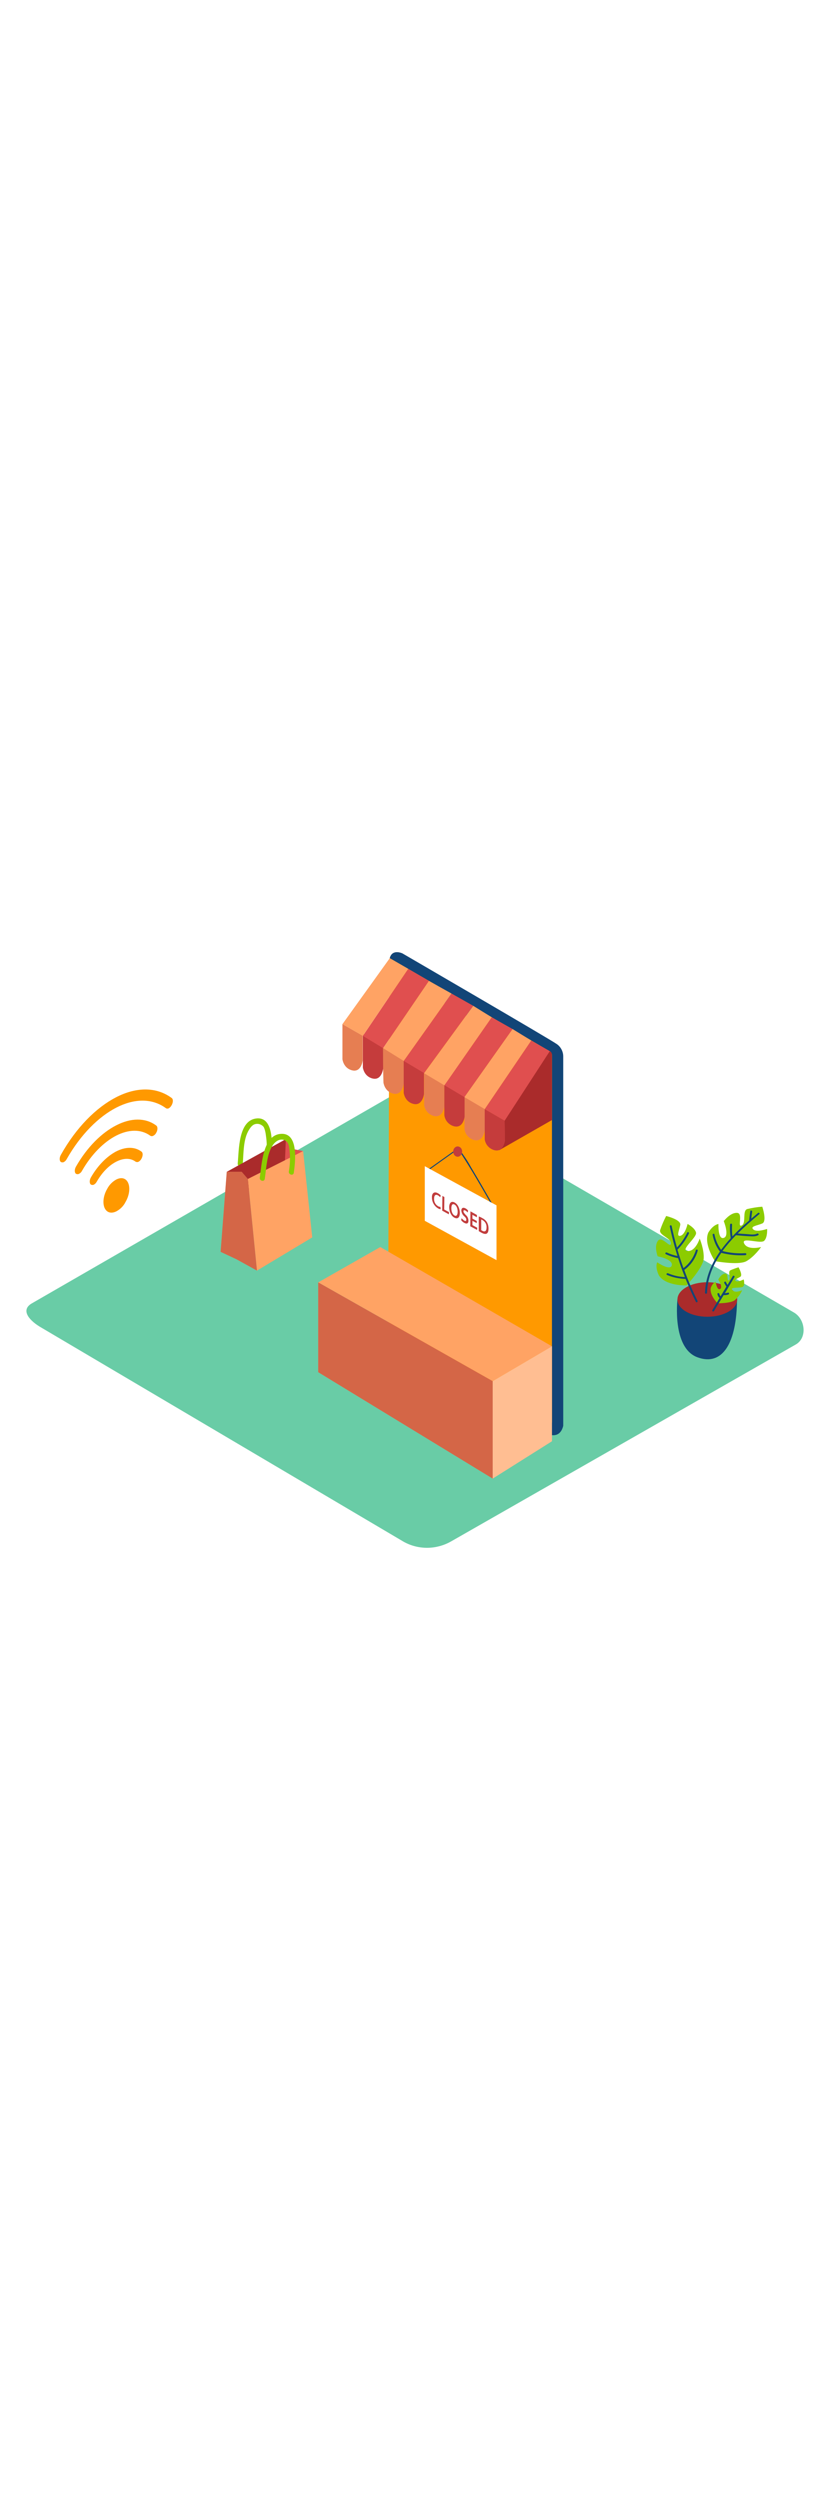 <svg version="1.1" id="Layer_1" xmlns="http://www.w3.org/2000/svg" xmlns:xlink="http://www.w3.org/1999/xlink" x="0px" y="0px" viewBox="0 0 500 500" style="width: 166px;" xml:space="preserve" data-imageid="store-closed-44" imageName="Store Closed" class="illustrations_image">
<style type="text/css">
	.st0_store-closed-44{fill:#69CCA6;}
	.st1_store-closed-44{opacity:0.63;fill:url(#SVGID_1_);enable-background:new    ;}
	.st2_store-closed-44{fill:#124577;}
	.st3_store-closed-44{fill:#AA2B2B;}
	.st4_store-closed-44{fill:#8CCC00;}
	.st5_store-closed-44{fill:#68E1FD;}
	.st6_store-closed-44{opacity:0.63;fill:url(#SVGID_00000108299548411496513430000012660752132537112503_);enable-background:new    ;}
	.st7_store-closed-44{fill:#E04F4F;}
	.st8_store-closed-44{fill:#FFA364;}
	.st9_store-closed-44{opacity:0.5;fill:#AA2B2B;enable-background:new    ;}
	.st10_store-closed-44{opacity:0.63;fill:url(#SVGID_00000018916067019988119110000018210778606842379406_);enable-background:new    ;}
	.st11_store-closed-44{opacity:0.3;fill:#AA2B2B;enable-background:new    ;}
	.st12_store-closed-44{opacity:0.3;fill:#FFFFFF;enable-background:new    ;}
	.st13_store-closed-44{fill:#C13D3D;}
	.st14_store-closed-44{fill:#FFFFFF;}
</style>
<path id="field_store-closed-44" class="st0_store-closed-44" d="M243.1,425.7L25,296.8c-6.9-3.9-12.9-10.3-6.1-14.5l218.8-126.2c3.3-2,8.3-3.4,11.6-1.4l228.9,132.9&#10;&#9;c7,4,8.2,15.3,1.2,19.3L271.8,425.5C262.9,430.6,252,430.7,243.1,425.7z"/>
<g id="plant_store-closed-44">
	
		<linearGradient id="SVGID_1_-store-closed-44" gradientUnits="userSpaceOnUse" x1="410.697" y1="177.931" x2="414.557" y2="185.841" gradientTransform="matrix(1 0 0 -1 0 502)">
		<stop offset="0" style="stop-color:#69CCA6;stop-opacity:0"/>
		<stop offset="1" style="stop-color:#F15A24"/>
	</linearGradient>
	<path class="st1_store-closed-44" d="M414.3,303.6c-6.3,5-12.9,9.5-19.6,14l16.5,9.6l24.8-15.7L414.3,303.6z"/>
	<path class="st2_store-closed-44" d="M408.1,279.8c0,0-3.4,29.1,12,34.8s23.7-9,23.9-34.8"/>
	<ellipse class="st3_store-closed-44" cx="426.1" cy="279.8" rx="18" ry="10.4"/>
	<path class="st4_store-closed-44" d="M430.7,256.7c0,0-7-10.2-4-17.2c0,0,2.5-4.5,6.1-5.2c0,0-0.4,9.6,3.2,8.4s0-10.1,0-10.1s3.8-5.1,7.9-5&#10;&#9;&#9;s0,9,2.9,7.6s0.2-9,3.4-9.9c3-0.7,6-1.2,9-1.4c0,0,3,8.8,0,10.1s-7.5,1.7-5.4,3.6s8.3-0.3,8.3-0.3s0.4,4.9-1.7,7.1&#10;&#9;&#9;s-14.3-2.6-12.1,1.7s10.2,2.1,10.2,2.1s-4.1,5.9-9,8.6C444.6,259.3,430.7,256.7,430.7,256.7z"/>
	<path class="st4_store-closed-44" d="M432.3,282.1c0,0-5.1-5-4.1-9.4c0,0,1-2.8,2.9-3.6c0,0,0.8,5.5,2.7,4.4s-1.1-5.7-1.1-5.7s1.6-3.3,4-3.6&#10;&#9;&#9;s1,5.1,2.4,4s-0.9-5.1,0.9-6c1.6-0.7,3.3-1.3,4.9-1.8c0,0,2.7,4.7,1.1,5.7s-4.1,1.8-2.7,2.6s4.7-1,4.7-1s0.8,2.8-0.2,4.2&#10;&#9;&#9;s-8.4,0-6.7,2.2s6,0.1,6,0.1c-1,2.2-2.4,4.2-4.2,5.8C440.6,282.2,432.3,282.1,432.3,282.1z"/>
	<path class="st4_store-closed-44" d="M413.6,271.3c0,0-12.4,0.5-16.6-5.9c0,0-2.5-4.6-1.1-8c0,0,8,5.5,8.8,1.8s-8.5-5.4-8.5-5.4s-2.3-5.9,0.1-9.3&#10;&#9;&#9;s7.6,4.9,7.9,1.6s-7.5-5-6.5-8.2c1-2.9,2.2-5.7,3.6-8.4c0,0,9.1,2.2,8.5,5.4s-2.6,7.3,0.2,6.5s4.2-7.1,4.2-7.1s4.4,2.3,5.1,5.2&#10;&#9;&#9;s-9.9,10.7-5.1,11.1s7.3-7.5,7.3-7.5s2.8,6.7,2.4,12.2C423.4,260.9,413.6,271.3,413.6,271.3z"/>
	<path class="st2_store-closed-44" d="M456.6,227.7c-1.3,1.1-2.6,2.2-4,3.4c0.1-1.4,0.3-2.8,0.5-4.2c0.1-0.7-1-1-1.1-0.3c-0.3,1.9-0.5,3.7-0.7,5.6&#10;&#9;&#9;c-3.5,3-6.9,6.2-10.1,9.6c-0.3-2.4-0.3-4.8-0.2-7.1c0-0.8-1.1-0.8-1.2,0c-0.2,2.8,0,5.5,0.4,8.2c-2.1,2.2-4,4.6-5.8,7&#10;&#9;&#9;c-2-2.8-3.4-6-4-9.3c-0.1-0.7-1.3-0.4-1.1,0.3c0.7,3.6,2.1,7,4.3,9.9c0,0,0.1,0.1,0.1,0.1c-5.1,7.3-8.7,15.5-9,24.9&#10;&#9;&#9;c0,0.3,0.3,0.6,0.7,0.5c0.3,0,0.5-0.2,0.5-0.5c0.3-9.1,3.7-17,8.6-24.1c4.7,1.2,9.6,1.7,14.5,1.4c0.8-0.1,0.8-1.2,0-1.2&#10;&#9;&#9;c-4.6,0.3-9.3-0.1-13.8-1.3c2.5-3.4,5.2-6.5,8.1-9.5c0,0,0.1,0,0.1,0c2.7,0.2,5.5,0.5,8.2,0.6c1.8,0.1,3.5,0.2,5.1-0.6&#10;&#9;&#9;c0.7-0.3,0.1-1.3-0.6-1c-1.9,1-4.5,0.4-6.5,0.3c-1.7-0.1-3.5-0.2-5.2-0.4c4.2-4.1,8.6-8,13-11.6C458,228,457.1,227.2,456.6,227.7z"/>
	<path class="st2_store-closed-44" d="M420.3,250.4c0.2-0.7-0.9-1-1.1-0.3c-1.3,4.3-3.9,8.1-7.5,10.8c-1.3-3.7-2.5-7.4-3.6-11.1&#10;&#9;&#9;c2.8-2.8,5.1-6.1,6.9-9.7c0.3-0.7-0.7-1.3-1-0.6c-1.6,3.3-3.7,6.4-6.2,9c-1.2-4.3-2.3-8.6-3.2-13c-0.2-0.7-1.3-0.4-1.1,0.3&#10;&#9;&#9;c1.2,6,2.8,11.9,4.6,17.8c-2.2-0.4-4.3-1.1-6.4-2.1c-0.7-0.3-1.3,0.7-0.6,1c2.3,1.1,4.8,1.9,7.4,2.4l0,0c1.2,3.8,2.6,7.7,4.1,11.4&#10;&#9;&#9;c-3.5-0.1-6.9-0.9-10.2-2.3c-0.7-0.3-1.3,0.7-0.6,1c3.5,1.5,7.4,2.3,11.2,2.4c1.9,4.7,3.9,9.3,6.2,13.8c0.3,0.7,1.3,0.1,1-0.6&#10;&#9;&#9;c-3-6-5.7-12.2-8-18.6l0,0C416.1,259.2,419,255.1,420.3,250.4z"/>
	<path class="st2_store-closed-44" d="M441.5,265.6l-3.2,5.4c-0.4-0.5-0.7-1.1-1-1.7c-0.3-0.7-1.3-0.1-1,0.6c0.4,0.7,0.8,1.4,1.3,2.1l0,0l-3.5,5.9&#10;&#9;&#9;c-0.4-0.4-0.6-0.9-0.7-1.4c-0.1-0.7-1.3-0.8-1.2,0c0.1,0.9,0.6,1.8,1.3,2.4l-4.4,7.3c-0.1,0.3,0,0.6,0.3,0.8c0.2,0.1,0.5,0,0.7-0.2&#10;&#9;&#9;l5.8-9.6c1,0,1.9-0.1,2.9-0.4c0.7-0.2,0.4-1.4-0.3-1.1c-0.6,0.2-1.2,0.3-1.8,0.3l5.8-9.8c0.1-0.3-0.1-0.6-0.5-0.7&#10;&#9;&#9;C441.8,265.4,441.6,265.5,441.5,265.6z"/>
</g>
<g id="wifi_store-closed-44">
	<path class="st5_store-closed-44 targetColor" d="M70.1,207.5c2-1,4-1.1,5.5,0c3,2.2,3.1,8.3,0,13.6c-1.2,2.4-3.1,4.3-5.5,5.6c-2,1-4,1.1-5.5,0&#10;&#9;&#9;c-3-2.2-3.1-8.3,0-13.6C65.8,210.8,67.7,208.8,70.1,207.5z" style="fill: rgb(255, 153, 0);"/>
	<path class="st5_store-closed-44 targetColor" d="M70,174.9c8.7-4.5,17.5-4.8,24.1,0.1c1,0.7,1,2.7,0,4.4c-0.4,0.8-1,1.4-1.8,1.8c-0.5,0.3-1.2,0.3-1.7,0&#10;&#9;&#9;c-5.7-4.2-13.2-3.9-20.6-0.1s-14.9,11.2-20.6,21.2c-0.4,0.8-1,1.4-1.8,1.8c-0.5,0.3-1.2,0.3-1.8,0c-1-0.7-1-2.7,0-4.4&#10;&#9;&#9;C52.5,188,61.2,179.4,70,174.9z" style="fill: rgb(255, 153, 0);"/>
	<path class="st5_store-closed-44 targetColor" d="M69.9,158c12-6.2,24.1-6.5,33.5,0.4c1.6,1.1,0.4,5-1.7,6.2c-0.5,0.3-1.2,0.3-1.7,0c-8.4-6.2-19.2-5.9-29.9-0.4&#10;&#9;&#9;s-21.5,16.2-29.9,31c-0.4,0.8-1,1.4-1.7,1.8c-0.5,0.3-1.2,0.3-1.8,0c-1-0.7-1-2.7,0-4.4C45.9,176.2,57.9,164.2,69.9,158z" style="fill: rgb(255, 153, 0);"/>
	<path class="st5_store-closed-44 targetColor" d="M70,190.6c5.5-2.8,11-3,15.2,0.1c1.6,1.1,0.4,5-1.7,6.1c-0.5,0.3-1.2,0.3-1.8,0c-3.2-2.4-7.4-2.2-11.7,0&#10;&#9;&#9;s-8.4,6.3-11.7,12c-0.4,0.8-1,1.4-1.7,1.8c-0.5,0.3-1.2,0.3-1.8,0c-1-0.7-1-2.7,0-4.4C59,198.9,64.5,193.5,70,190.6z" style="fill: rgb(255, 153, 0);"/>
</g>
<g id="bag_store-closed-44">
	
		<linearGradient id="SVGID_00000066518155812774372470000013575047645948093613_-store-closed-44" gradientUnits="userSpaceOnUse" x1="124.881" y1="232.738" x2="148.141" y2="249.208" gradientTransform="matrix(1 0 0 -1 0 502)">
		<stop offset="0" style="stop-color:#69CCA6;stop-opacity:0"/>
		<stop offset="1" style="stop-color:#F15A24"/>
	</linearGradient>
	<path style="opacity:0.63;fill:url(#SVGID_00000066518155812774372470000013575047645948093613_);enable-background:new    ;" d="&#10;&#9;&#9;M134.2,274.3l50.4-29.8l-36.2-2.6l-36.2,18.8C118,264.6,128.5,270.4,134.2,274.3z"/>
	<path class="st4_store-closed-44" d="M154.9,170.7c-11.5,0.8-10.9,19.4-11.7,27.2c-0.2,1.9,2.8,2.6,3,0.6c0.6-6.4,0.2-15.2,3.8-20.9&#10;&#9;&#9;c1.1-1.8,2.4-3.5,4.7-3.6c1.4-0.1,2.8,0.5,3.8,1.5c1,0.9,1.6,4.5,1.7,5.6c0.6,4,0.7,8,0.2,12.1c-0.2,1.9,2.8,2.6,3,0.6&#10;&#9;&#9;C164,187.7,165.2,170,154.9,170.7z"/>
	<polyline class="st7_store-closed-44" points="172.2,183.2 175.6,189 182.6,190.4 177.4,208.4 162.6,198.8 &#9;"/>
	<polygon class="st3_store-closed-44" points="136.6,202.9 172.2,183.2 171,212.4 143.9,215 &#9;"/>
	<polygon class="st8_store-closed-44" points="149.3,207.2 154.8,262.4 188.1,242.4 182.6,190.4 &#9;"/>
	<polygon class="st8_store-closed-44" points="149.3,207.2 145.6,202.9 136.6,202.9 132.9,251.1 142.5,255.6 154.8,262.4 &#9;"/>
	<polygon class="st9_store-closed-44" points="149.3,207.2 145.6,202.9 136.6,202.9 132.9,251.1 142.5,255.6 154.8,262.4 &#9;"/>
	<path class="st4_store-closed-44" d="M169.8,180c-11.6,0.1-12.1,18.7-13.3,26.4c-0.3,1.9,2.6,2.8,3,0.8c1-6.4,1.1-15.1,5-20.6&#10;&#9;&#9;c1.6-2.2,4.4-4.1,7.2-2.6c2.5,1.3,2.5,4.2,2.8,6.7c0.4,4,0.2,8-0.5,12c-0.3,1.9,2.6,2.8,3,0.8C177.8,197.5,180.1,179.9,169.8,180z"/>
</g>
<g id="online-store-closed_store-closed-44">
	
		<linearGradient id="SVGID_00000085946048195488771800000010728382809475693207_-store-closed-44" gradientUnits="userSpaceOnUse" x1="191.063" y1="98.398" x2="238.553" y2="161.278" gradientTransform="matrix(1 0 0 -1 0 502)">
		<stop offset="0" style="stop-color:#69CCA6;stop-opacity:0"/>
		<stop offset="1" style="stop-color:#F15A24"/>
	</linearGradient>
	
		<polyline style="opacity:0.63;fill:url(#SVGID_00000085946048195488771800000010728382809475693207_);enable-background:new    ;" points="&#10;&#9;&#9;297.2,385.7 244.1,420.8 134.3,356.2 192.7,324.3 &#9;"/>
	<path class="st5_store-closed-44 targetColor" d="M242.9,71.8c20.8,13,73,43.2,90.8,54.2c4,2.5,4.6,6.2,4.7,10.9v221.1c-2.3,2.6-6.1,3.2-9.1,1.4l-87.7-49.5&#10;&#9;&#9;c-4.4-2.6-7.8-5.2-7.8-10.3l0.8-223.7C234.6,71,238.8,69.2,242.9,71.8z" style="fill: rgb(255, 153, 0);"/>
	<path class="st2_store-closed-44" d="M234.8,74.2l28.5,16.5v6.2c0,1.1,0.6,2,1.5,2.6l22.1,12.7c1,0.5,2.2,0.1,2.7-0.9c0.1-0.3,0.2-0.5,0.2-0.8V106&#10;&#9;&#9;l41.4,24.3c0.8,0.5,1.3,1.3,1.3,2.3v221c0,1-0.8,1.8-1.8,1.8c-0.3,0-0.6-0.1-0.9-0.2l-95.9-55.6c-0.3,3.5,1.3,6.9,4.2,8.8&#10;&#9;&#9;c5,3.2,92.3,52.6,92.3,52.6s6.9,3.1,8.9-5.1V133.4c0-2.9-1.4-5.7-3.8-7.4c-4-2.9-93.1-54.7-93.1-54.7S236.2,68.4,234.8,74.2z"/>
	<path class="st7_store-closed-44" d="M218.6,119.8V140c0,0,0.6,5.5,6,6.7s6.2-6,6.2-6v-14.9L218.6,119.8z"/>
	<path class="st8_store-closed-44" d="M230.5,127.8l0.5,21.3c0,0,0.6,5.5,6,6.7s6.2-6,6.2-6v-14.9L230.5,127.8z"/>
	<path class="st7_store-closed-44" d="M243.2,135.1v20.2c0,0,0.6,5.5,6,6.7s6.2-6,6.2-6v-14.9L243.2,135.1z"/>
	<path class="st8_store-closed-44" d="M255.5,142.4v20.2c0.4,3.3,2.8,5.9,6,6.7c5.5,1.2,6.2-6,6.2-6v-14.9L255.5,142.4z"/>
	<path class="st7_store-closed-44" d="M267.7,148.6v20.2c0.4,3.3,2.8,5.9,6,6.7c5.5,1.2,6.2-6,6.2-6v-14.9L267.7,148.6z"/>
	<path class="st8_store-closed-44" d="M279.8,156.9v20.2c0.4,3.3,2.8,5.9,6,6.7c5.5,1.2,6.2-6,6.2-6v-14.9L279.8,156.9z"/>
	<path class="st3_store-closed-44" d="M331.2,130.2c0,0,1.3,0.3,1.3,2.5v39l-31.8,18.2l4.4-27.8L331.2,130.2z"/>
	<path class="st7_store-closed-44" d="M292,165.1v18.1c0.4,3.3,2.8,5.9,6,6.7c5.5,1.2,6.2-6,6.2-6l-0.2-11.9L292,165.1z"/>
	<path class="st9_store-closed-44" d="M218.6,119.8V140c0,0,0.6,5.5,6,6.7s6.2-6,6.2-6v-14.9L218.6,119.8z"/>
	<path class="st9_store-closed-44" d="M243.2,135.1v20.2c0,0,0.6,5.5,6,6.7s6.2-6,6.2-6v-14.9L243.2,135.1z"/>
	<path class="st9_store-closed-44" d="M267.7,148.6v20.2c0.4,3.3,2.8,5.9,6,6.7c5.5,1.2,6.2-6,6.2-6v-14.9L267.7,148.6z"/>
	<path class="st9_store-closed-44" d="M292,165.1v18.1c0.4,3.3,2.8,5.9,6,6.7c5.5,1.2,6.2-6,6.2-6l-0.2-11.9L292,165.1z"/>
	<path class="st8_store-closed-44" d="M206.3,113.9v21.2c0,0,0.6,5.5,6,6.7s6.2-6,6.2-6v-14.9L206.3,113.9z"/>
	<path class="st11_store-closed-44" d="M230.5,127.8l0.5,21.3c0,0,0.6,5.5,6,6.7s6.2-6,6.2-6v-14.9L230.5,127.8z"/>
	<path class="st11_store-closed-44" d="M255.5,142.4v20.2c0.4,3.3,2.8,5.9,6,6.7c5.5,1.2,6.2-6,6.2-6v-14.9L255.5,142.4z"/>
	<path class="st11_store-closed-44" d="M279.8,156.9v20.2c0.4,3.3,2.8,5.9,6,6.7c5.5,1.2,6.2-6,6.2-6v-14.9L279.8,156.9z"/>
	<path class="st11_store-closed-44" d="M206.3,113.9v21.2c0,0,0.6,5.5,6,6.7s6.2-6,6.2-6v-14.9L206.3,113.9z"/>
	<polyline class="st7_store-closed-44" points="267.7,150.7 296.2,109.8 308.8,116.9 279.8,157.9 &#9;"/>
	<polyline class="st7_store-closed-44" points="243.2,136.1 272,95.5 285.1,102.9 255.5,143.4 &#9;"/>
	<polyline class="st7_store-closed-44" points="218.6,121 245.9,80.6 258.4,87.9 230.8,128.4 &#9;"/>
	<polyline class="st7_store-closed-44" points="304,172.1 331.2,130.2 320,123.8 292,165.1 &#9;"/>
	<polyline class="st8_store-closed-44" points="279.8,157.9 308.8,116.9 320,123.8 292,165.1 &#9;"/>
	<polyline class="st8_store-closed-44" points="255.5,143.5 285.1,102.9 296.2,109.8 267.7,150.8 &#9;"/>
	<polyline class="st8_store-closed-44" points="230.8,128.4 258.4,87.9 272,95.5 243.2,136.1 &#9;"/>
	<polyline class="st8_store-closed-44" points="206.3,113.9 234.8,74.2 245.9,80.6 218.6,121 &#9;"/>
	<path class="st8_store-closed-44" d="M229.1,248.2L332.5,308l-35.7,21l-105.1-59.5L229.1,248.2z"/>
	<polygon class="st8_store-closed-44" points="296.8,329 296.8,387.7 332.5,365.2 332.5,308 &#9;"/>
	<polygon class="st12_store-closed-44" points="296.8,329 296.8,387.7 332.5,365.2 332.5,308 &#9;"/>
	<polygon class="st8_store-closed-44" points="191.7,269.5 191.7,323.6 296.8,387.7 296.8,329 &#9;"/>
	<polygon class="st9_store-closed-44" points="191.7,269.5 191.7,323.6 296.8,387.7 296.8,329 &#9;"/>
	<path class="st2_store-closed-44" d="M259.1,201.3l9.5-6.8l5.8-4.1c0.4-0.2,1.2-0.6,1.4-1s-0.2-0.1-0.2,0c0.1,0.1,0.2,0.2,0.4,0.3&#10;&#9;&#9;c1,1.1,1.8,2.3,2.6,3.6c1.3,2,2.6,4.1,3.9,6.2c2.9,4.7,5.7,9.5,8.5,14.3c1.7,2.9,3.3,5.8,5,8.7c0.1,0.2,0.4,0.2,0.5,0.1&#10;&#9;&#9;c0.1-0.1,0.2-0.3,0.1-0.4c-4.2-7.4-8.4-14.7-12.8-22c-2-3.7-4.4-7.2-6.9-10.6c-0.6-0.7-0.9-1.1-1.7-0.5l-4.8,3.4l-11.5,8.2&#10;&#9;&#9;C258.4,200.9,258.8,201.6,259.1,201.3L259.1,201.3z"/>
	<ellipse class="st13_store-closed-44" cx="275.7" cy="190.7" rx="2.7" ry="3.1"/>
	<polygon class="st14_store-closed-44" points="299.1,223.1 255.9,199.5 255.9,232.4 299.1,256.1 &#9;"/>
	<path class="st13_store-closed-44" d="M263.8,215.8c0.6,0.3,1.2,0.8,1.7,1.3l-0.3,1.1c-0.4-0.4-0.8-0.8-1.3-1.1c-1.4-0.8-2.4-0.2-2.4,2&#10;&#9;&#9;c-0.1,1.8,0.8,3.6,2.4,4.5c0.4,0.3,0.9,0.4,1.4,0.4l0.2,1.4c-0.6,0-1.2-0.2-1.8-0.6c-2.2-1.4-3.5-3.8-3.5-6.4&#10;&#9;&#9;C260.1,215.6,261.7,214.6,263.8,215.8z"/>
	<polygon class="st13_store-closed-44" points="267.7,218.1 267.6,225.6 270.5,227.2 270.4,228.5 266.4,226.3 266.5,217.4 &#9;"/>
	<path class="st13_store-closed-44" d="M273.9,221.4c2,1.1,3.1,3.7,3.1,6.2c0,3-1.4,3.9-3.3,2.9s-3.1-3.6-3.1-6.3S272,220.3,273.9,221.4z&#10;&#9;&#9; M273.8,229.2c1.2,0.7,1.9-0.4,1.9-2.3c0-1.7-0.6-3.6-1.9-4.3s-1.9,0.4-1.9,2.3S272.6,228.6,273.8,229.2"/>
	<path class="st13_store-closed-44" d="M280.4,224.9c0.6,0.3,1.2,0.8,1.6,1.4l-0.3,1.1c-0.4-0.5-0.8-0.9-1.4-1.2c-0.8-0.4-1.1-0.1-1.1,0.4&#10;&#9;&#9;c0,0.7,0.4,1.2,1.3,2.2c1.1,0.9,1.7,2.2,1.7,3.6c0,1.4-0.8,2.2-2.6,1.2c-0.7-0.4-1.3-0.9-1.8-1.6l0.3-1.2c0.4,0.6,1,1.1,1.6,1.5&#10;&#9;&#9;c0.8,0.4,1.2,0.2,1.2-0.5s-0.3-1.3-1.2-2.1c-1.1-0.9-1.7-2.2-1.8-3.6C278,224.7,278.9,224.1,280.4,224.9z"/>
	<polygon class="st13_store-closed-44" points="287.3,228.9 287.3,230.3 284.6,228.8 284.6,231.1 287.2,232.5 287.2,233.8 284.6,232.4 284.6,235 &#10;&#9;&#9;287.5,236.6 287.4,237.9 283.3,235.7 283.4,226.7 &#9;"/>
	<path class="st13_store-closed-44" d="M293.3,233.2c0.7,1.2,1,2.5,1,3.9c0,1.6-0.4,2.6-1.1,3s-1.8,0.2-3.1-0.5c-0.6-0.3-1.1-0.6-1.7-1v-8.8&#10;&#9;&#9;c0.7,0.2,1.4,0.5,2,0.9C291.6,231.3,292.6,232.1,293.3,233.2z M290.5,238.4c1.6,0.9,2.6,0.2,2.6-2c0.1-1.8-0.8-3.5-2.4-4.4&#10;&#9;&#9;c-0.3-0.2-0.5-0.3-0.8-0.4v6.4C290,238.1,290.3,238.3,290.5,238.4L290.5,238.4"/>
</g>
</svg>